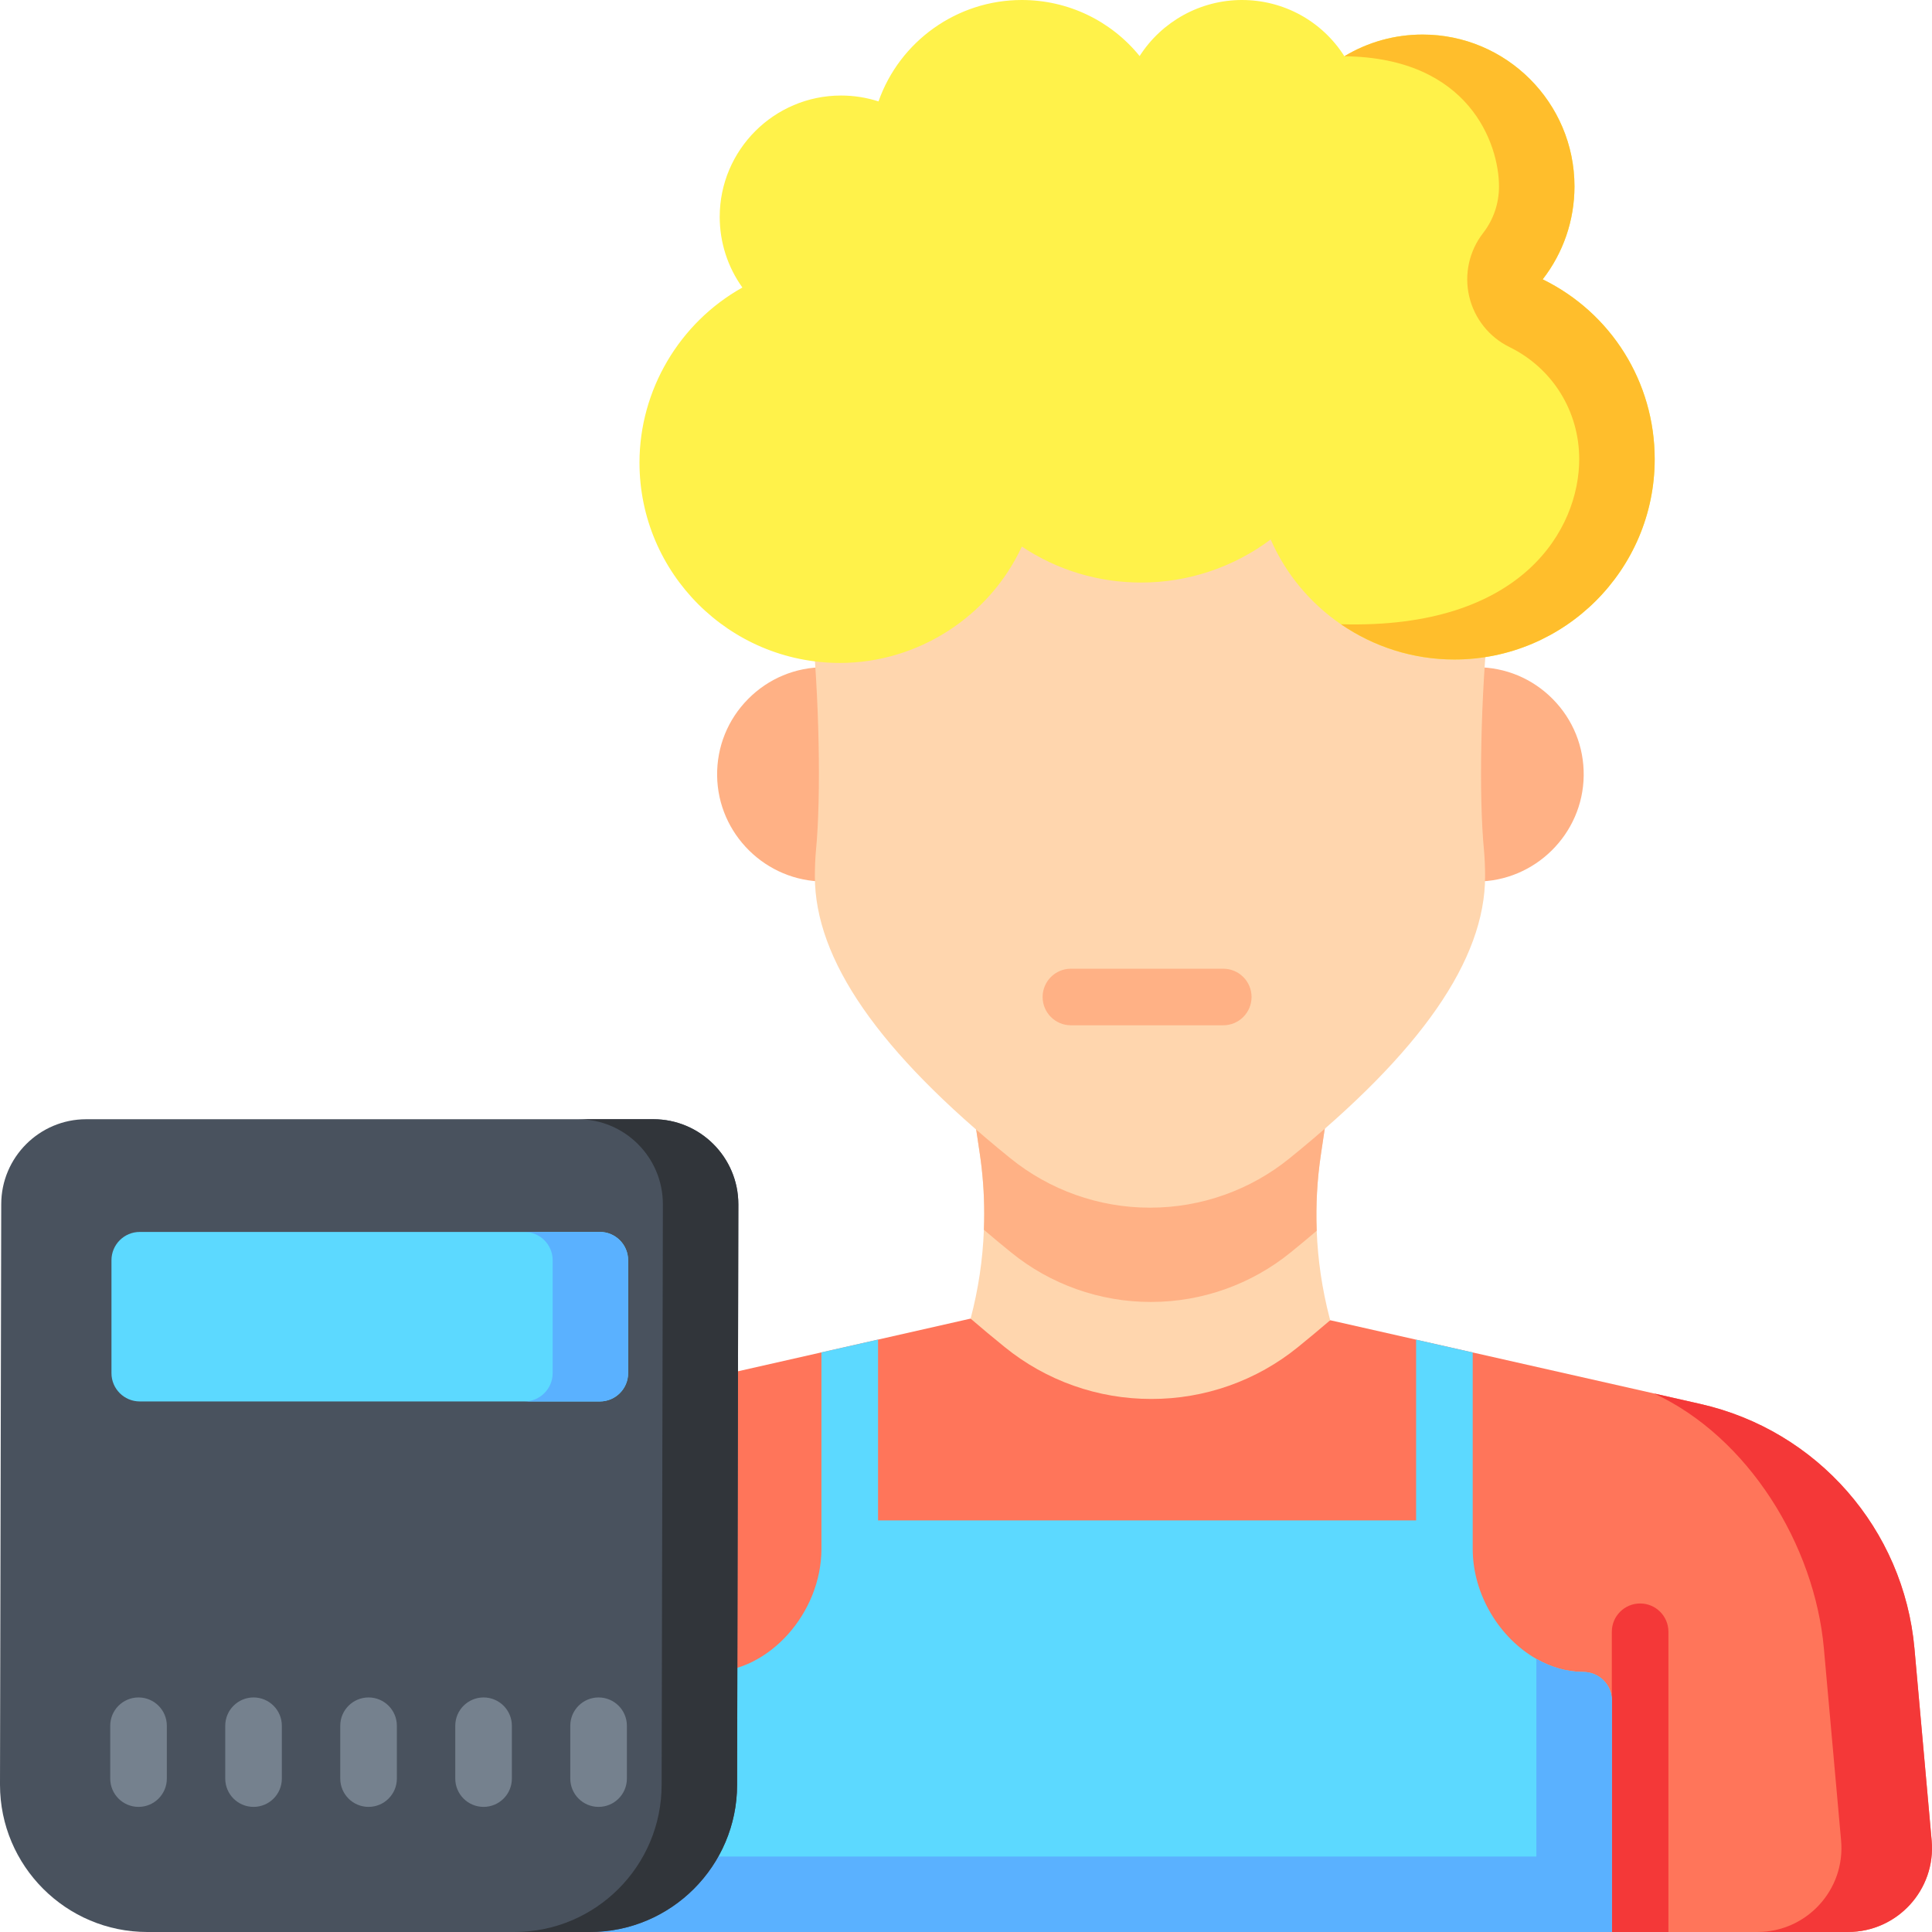 <svg id="Layer_1" enable-background="new 0 0 512 512" height="512" viewBox="0 0 512 512" width="512" xmlns="http://www.w3.org/2000/svg"><g><g><g><g><g><path d="m489.73 511.997h-371.48c-13.08 0-23.34-11.209-22.18-24.227l4.56-50.924c2.83-31.596 25.74-57.773 56.71-64.783l60.35-13.668 15-3.39 24.53-5.559 95.3.43 22.76 5.149 15 3.39 48.06 10.869 12.28 2.78c30.98 7.009 53.9 33.186 56.73 64.802l4.56 50.904c1.16 13.018-9.1 24.227-22.18 24.227z" fill="#ff755a"/><path d="m511.91 487.77c1.16 13.018-9.1 24.227-22.18 24.227h-24c13.08 0 23.34-11.209 22.18-24.227l-4.56-50.904c-2.46-27.507-20.07-56.013-45.01-67.582l12.28 2.78c30.98 7.009 53.9 33.186 56.73 64.802z" fill="#f43838"/><g fill="#f43838"><path d="m180.83 432.436v79.561h-15v-79.561c0-4.139 3.35-7.499 7.5-7.499 4.14 0 7.5 3.36 7.5 7.499z"/><path d="m442.15 432.436v79.561h-15v-79.561c0-4.139 3.36-7.499 7.5-7.499s7.5 3.36 7.5 7.499z"/></g><path d="m427.15 450.584v61.413h-270.843v-61.413l32.094-7.499c15.34-.05 29.29-15.588 29.29-32.656v-52.034l15-3.39v47.924h142.59v-47.904l15 3.39v52.014c0 12.229 7.17 23.677 16.87 29.197 3.84 2.19 8.08 3.45 12.43 3.46 4.159.009 7.569 3.338 7.569 7.498z" fill="#5cd9ff"/><path d="m427.15 450.584v61.413h-270.843v-19.998h250.843v-52.374c3.84 2.19 8.08 3.45 12.43 3.46 4.16.01 7.57 3.339 7.57 7.499z" fill="#5ab1ff"/></g></g></g><g><g fill="#ffb185"><path d="m198.241 185.259c-5.379 5.443-8.29 12.654-8.195 20.303.189 15.465 12.932 28.047 28.406 28.047h3.5v-56.79h-3.5c-7.654 0-14.832 2.997-20.211 8.44z"/><path d="m411.5 185.259c-5.379-5.443-12.557-8.44-20.211-8.44h-3.5v56.79h3.5c15.473 0 28.216-12.582 28.406-28.047.094-7.65-2.816-14.86-8.195-20.303z"/></g><path d="m352.34 349.216.18.66c-2.74 2.349-5.59 4.718-8.54 7.117-10.98 8.916-24.7 13.773-38.86 13.743-14.16.03-27.9-4.838-38.89-13.773-3.13-2.529-6.13-5.038-9.01-7.516 2.04-7.706 3.22-15.602 3.52-23.539.06-1.419.09-2.829.09-4.248 0-5.357-.39-10.715-1.19-16.042l-2.42-16.202h95.3l-2.46 16.472c-1.01 6.727-1.38 13.514-1.12 20.28.3 7.765 1.44 15.491 3.4 23.048z" fill="#ffd6ae"/><path d="m350.06 305.887c-1.01 6.727-1.38 13.514-1.12 20.28-2.23 1.909-4.54 3.828-6.94 5.767-10.39 8.436-23.49 13.094-36.9 13.094h-.23c-13.4 0-26.52-4.658-36.93-13.134-2.49-2.019-4.89-4.008-7.2-5.987.06-1.419.09-2.829.09-4.248 0-5.357-.39-10.715-1.19-16.042l-2.42-16.202h95.3z" fill="#ffb185"/><path d="m394.541 163.562-90.783-39.999-88.783 39.999c2.137 20.814 2.679 47.407 1.253 61.936-.186 2.127-.28 4.397-.28 6.747 0 22.07 16.936 46.497 51.76 74.663 10.414 8.472 23.535 13.134 36.932 13.133h.23c13.408 0 26.513-4.652 36.901-13.097 34.854-28.193 51.796-52.627 51.796-74.697 0-2.335-.094-4.617-.288-6.875-1.415-14.439-.873-41.011 1.262-61.81z" fill="#ffd6ae"/><g><path d="m324.175 256.719h-40.372c-4.142 0-7.5 3.356-7.5 7.496s3.358 7.496 7.5 7.496h40.372c4.143 0 7.5-3.356 7.5-7.496s-3.357-7.496-7.5-7.496z" fill="#ffb185"/></g></g><path d="m438.51 121.686c0 29.274-23.82 53.09-53.11 53.09-10.97 0-21.38-3.399-30.04-9.348h-.01c-8.05-5.509-14.57-13.237-18.61-22.466-9.86 7.389-21.9 11.418-34.3 11.418-11.39 0-22.26-3.289-31.64-9.538-8.61 18.586-27.57 30.844-48.23 30.844-29.28 0-53.1-23.815-53.1-53.089 0-19.226 10.6-37.093 27.27-46.401-3.9-5.439-6.01-11.968-6.01-18.726 0-17.726 14.42-32.154 32.16-32.154 3.4 0 6.73.53 9.92 1.56 5.61-15.958 20.82-26.876 37.97-26.876 12.24 0 23.62 5.479 31.23 14.857 5.85-9.148 16.07-14.857 27.11-14.857 11.11 0 21.26 5.629 27.14 14.887.01.01.01.02.01.02 6.25-3.769 13.36-5.749 20.74-5.749 22.19 0 40.24 18.046 40.24 40.232 0 8.988-2.96 17.607-8.42 24.635 18.15 8.889 29.68 27.215 29.68 47.661z" fill="#fff24a"/><path d="m438.51 121.686c0 29.274-23.82 53.09-53.11 53.09-10.97 0-21.38-3.399-30.04-9.348 48.383 1.406 63.15-25.495 63.15-43.741 0-12.737-7.08-24.125-18.48-29.714-5.4-2.649-9.32-7.579-10.68-13.437-1.36-5.859-.01-12.018 3.68-16.767 2.76-3.559 4.22-7.839 4.22-12.378 0-11.158-7.8-34.133-40.98-34.483 6.25-3.769 13.36-5.749 20.74-5.749 22.19 0 40.24 18.046 40.24 40.232 0 8.988-2.96 17.607-8.42 24.635 18.15 8.888 29.68 27.214 29.68 47.66z" fill="#ffbe2c"/></g><path d="m195.669 319.136-.329 153.834c0 21.52-17.51 39.03-39.03 39.03h-117.27c-21.53 0-39.04-17.51-39.04-39.03l.329-153.834c0-12.42 10.11-22.53 22.53-22.53h150.28c12.43 0 22.53 10.11 22.53 22.53z" fill="#49525e"/><path d="m195.669 319.136-.329 153.834c0 21.52-17.51 39.03-39.03 39.03h-20c21.56 0 39.03-17.48 39.03-39.04l.329-153.824c0-12.44-10.08-22.53-22.52-22.53h19.99c12.43 0 22.53 10.11 22.53 22.53z" fill="#31353a"/><path d="m166.459 333.976v29.92c0 4.14-3.36 7.5-7.5 7.5h-121.92c-4.14 0-7.5-3.36-7.5-7.5v-29.92c0-4.14 3.36-7.5 7.5-7.5h121.92c4.14 0 7.5 3.36 7.5 7.5z" fill="#5cd9ff"/><path d="m166.459 333.976v29.92c0 4.14-3.36 7.5-7.5 7.5h-20c4.14 0 7.5-3.36 7.5-7.5v-29.92c0-4.14-3.36-7.5-7.5-7.5h20c4.14 0 7.5 3.36 7.5 7.5z" fill="#5ab1ff"/><g fill="#75818e"><path d="m36.712 449.841c-4.142 0-7.5 3.357-7.5 7.5v14.003c0 4.143 3.358 7.5 7.5 7.5s7.5-3.357 7.5-7.5v-14.003c0-4.142-3.358-7.5-7.5-7.5z"/><path d="m97.671 449.841c-4.142 0-7.5 3.357-7.5 7.5v14.003c0 4.143 3.358 7.5 7.5 7.5s7.5-3.357 7.5-7.5v-14.003c0-4.142-3.358-7.5-7.5-7.5z"/><path d="m67.192 449.841c-4.142 0-7.5 3.357-7.5 7.5v14.003c0 4.143 3.358 7.5 7.5 7.5s7.5-3.357 7.5-7.5v-14.003c0-4.142-3.358-7.5-7.5-7.5z"/><path d="m128.151 449.841c-4.142 0-7.5 3.357-7.5 7.5v14.003c0 4.143 3.358 7.5 7.5 7.5s7.5-3.357 7.5-7.5v-14.003c0-4.142-3.358-7.5-7.5-7.5z"/><path d="m158.631 449.841c-4.142 0-7.5 3.357-7.5 7.5v14.003c0 4.143 3.358 7.5 7.5 7.5s7.5-3.357 7.5-7.5v-14.003c0-4.142-3.358-7.5-7.5-7.5z"/></g></g></svg>